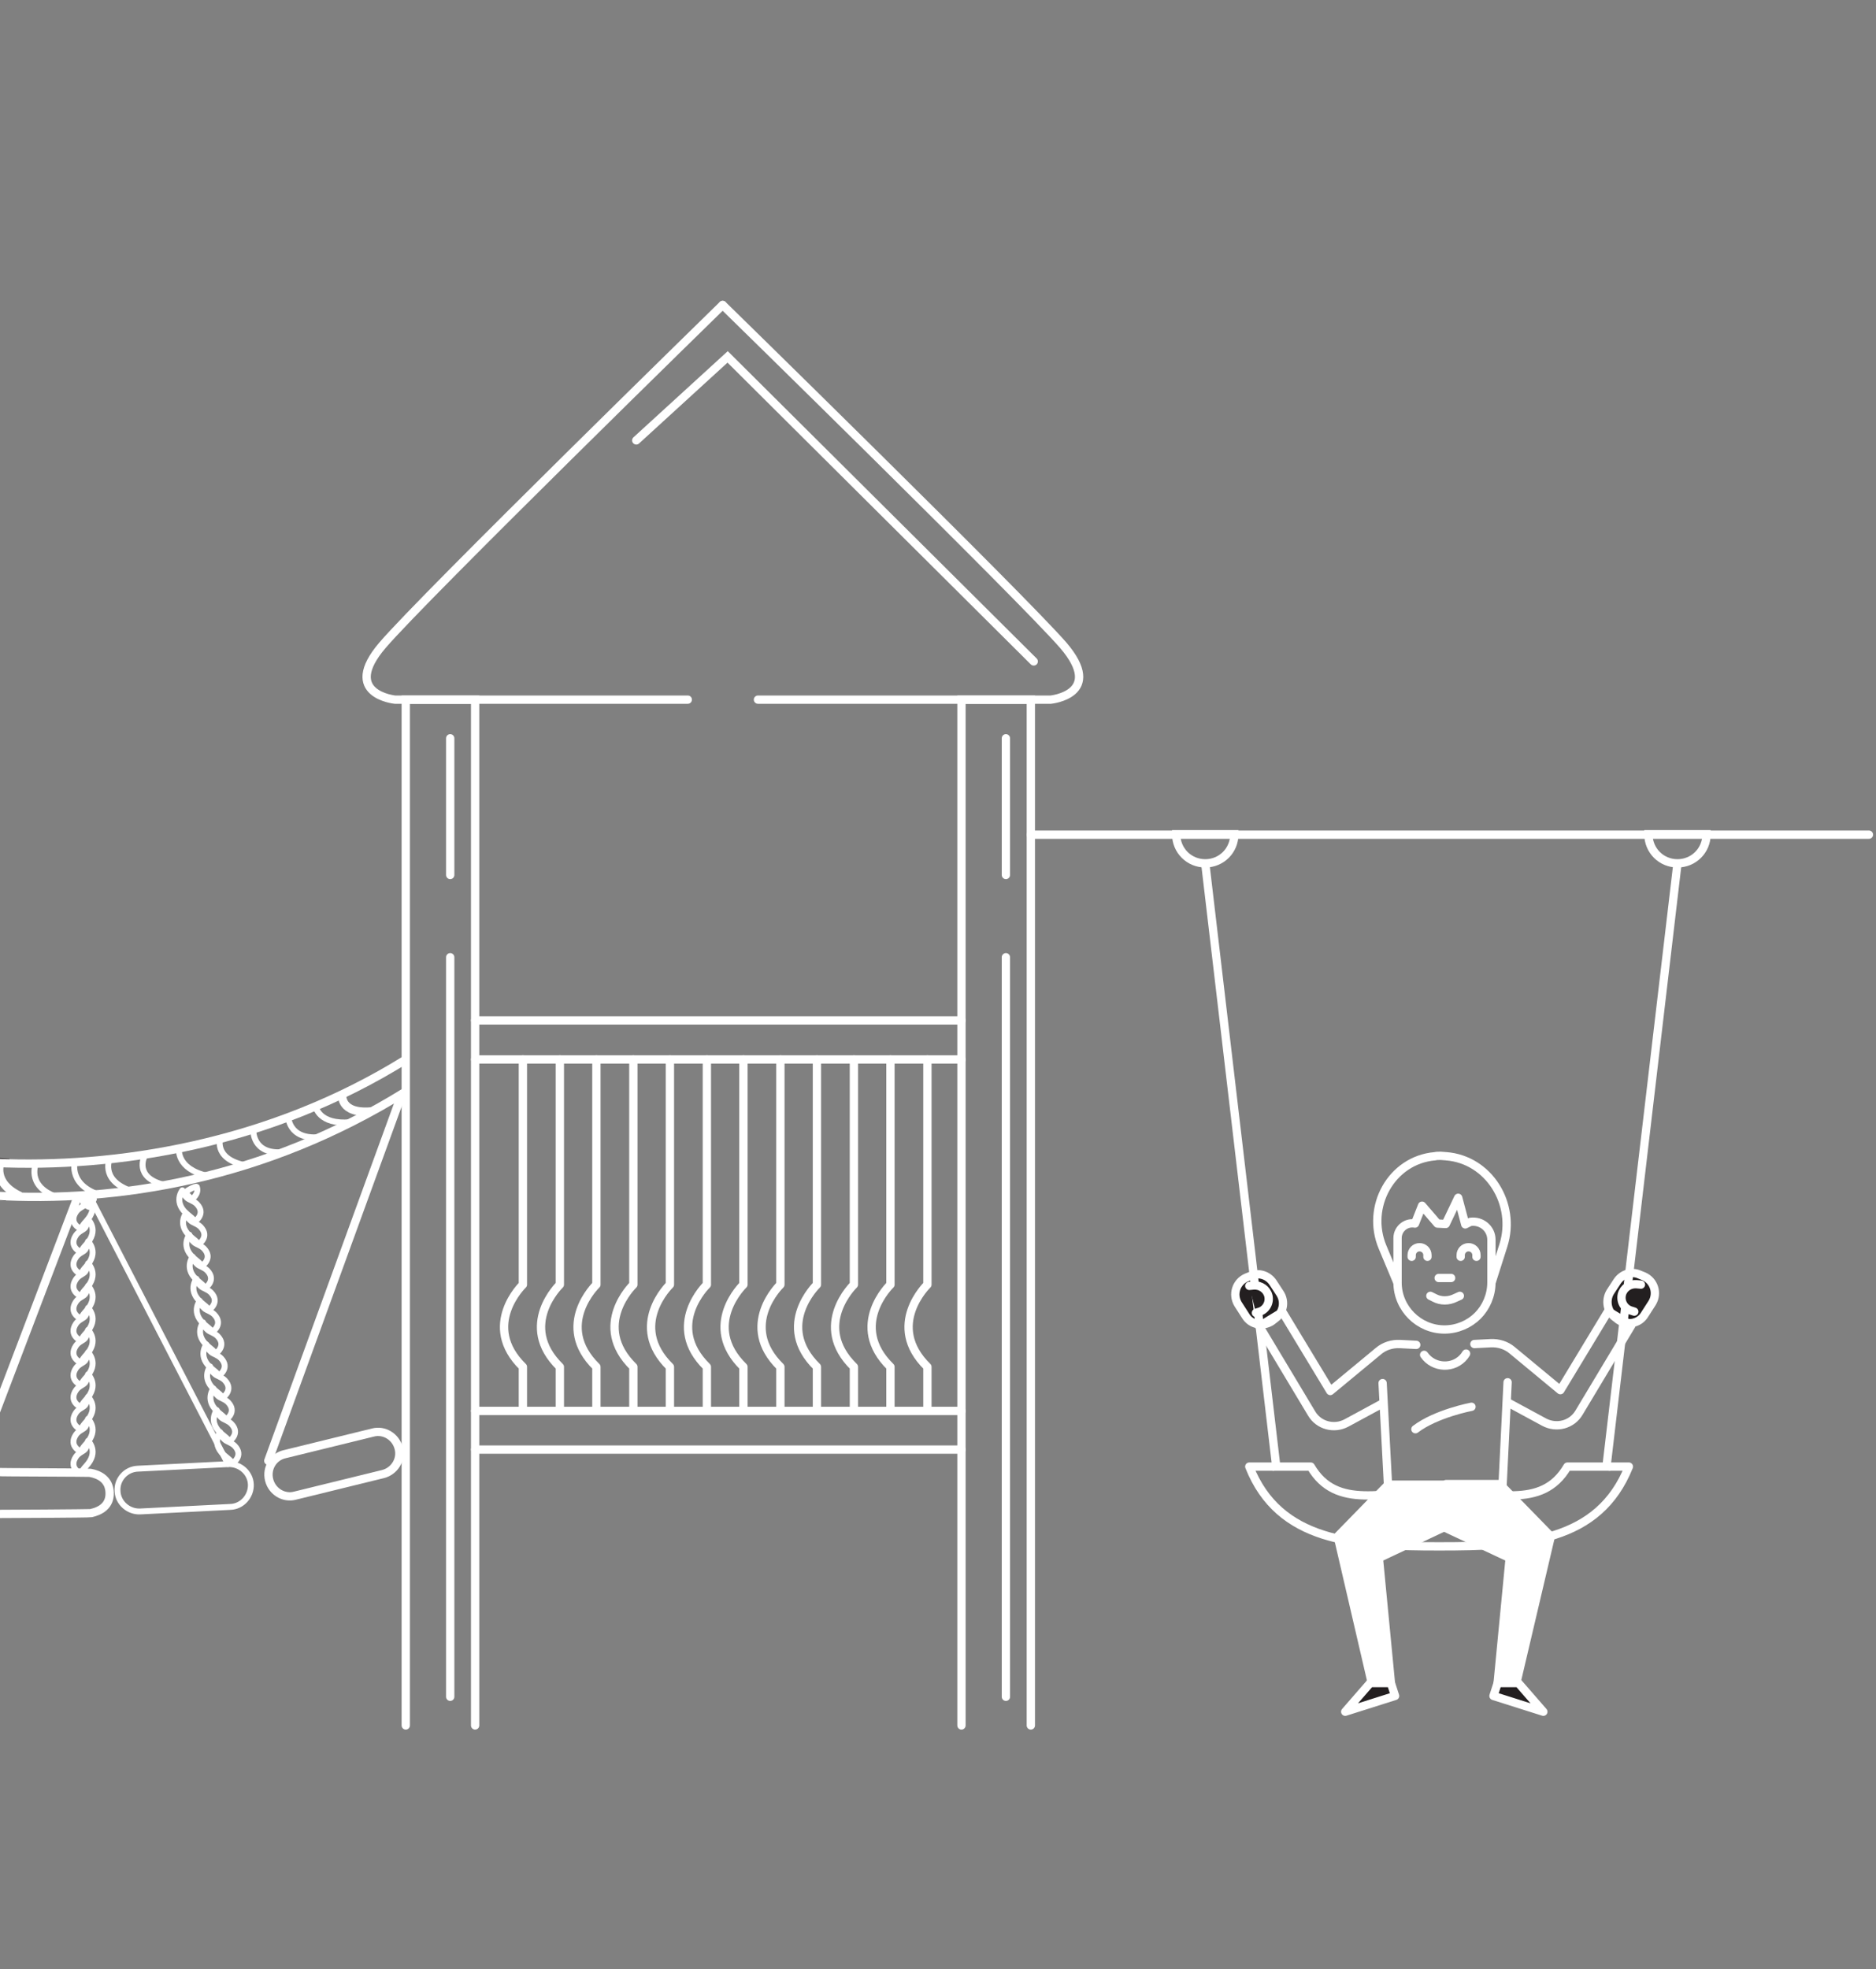 <?xml version="1.0" encoding="utf-8"?>
<!-- Generator: Adobe Illustrator 18.1.1, SVG Export Plug-In . SVG Version: 6.00 Build 0)  -->
<svg version="1.1" xmlns="http://www.w3.org/2000/svg" xmlns:xlink="http://www.w3.org/1999/xlink" x="0px" y="0px"
	 viewBox="0 0 451.7 474" enable-background="new 0 0 451.7 474" xml:space="preserve">
<rect x="0" y="0" width="451.7" height="474" fill="#808080" stroke="none"/>
<g id="g_x5F_bg">
</g>
<g id="b_x5F_bg">
</g>
<g id="g">
	<path fill="none" stroke="#231F20" stroke-width="2" stroke-miterlimit="10" d="M-83.1,255c0,0,35.6,21.7,85.3,24.9"/>
	<path fill="none" stroke="#231F20" stroke-width="2" stroke-miterlimit="10" d="M-83.1,262.6c0,0,36,22.6,84.6,25.4"/>
</g>
<g id="b">
	
		<path fill="#231F20" stroke="#FFFFFF" stroke-width="2" stroke-linecap="round" stroke-linejoin="round" stroke-miterlimit="10" d="
		M308.2,311.3l-1.7-2.6c-1.2-1.8-3.5-2.5-5.4-1.6l-1,0.4c-2.5,1.1-3.4,4.1-2,6.4l1.8,2.8c1.3,2.2,4.2,2.7,6.3,1.3l0.9-0.7
		C309,315.9,309.5,313.3,308.2,311.3z"/>
	
		<path fill="#231F20" stroke="#FFFFFF" stroke-width="2" stroke-linecap="round" stroke-linejoin="round" stroke-miterlimit="10" d="
		M387.7,311l1.7-2.6c1.2-1.8,3.5-2.5,5.4-1.6l1,0.4c2.5,1.1,3.4,4.1,2,6.4l-1.8,2.8c-1.3,2.2-4.2,2.7-6.3,1.3l-0.9-0.7
		C387,315.7,386.5,313,387.7,311z"/>
	<path fill="none" stroke="#FFFFFF" stroke-width="2" stroke-miterlimit="10" d="M64.8,356.2c0.7,2.8,3.5,4.5,6.2,3.8l21.2-5.2
		c2.8-0.7,4.5-3.5,3.8-6.2l0,0c-0.7-2.8-3.5-4.5-6.2-3.8l-21.2,5.2C65.8,350.6,64.1,353.4,64.8,356.2L64.8,356.2z"/>
	<path fill="none" stroke="#FFFFFF" stroke-width="1.419" stroke-miterlimit="10" d="M28.3,358.9c0.1,2.8,2.6,5,5.4,4.9l21.8-1.1
		c2.8-0.1,5-2.6,4.9-5.4l0,0c-0.1-2.8-2.6-5-5.4-4.9l-21.8,1.1C30.3,353.6,28.1,356.1,28.3,358.9L28.3,358.9z"/>
	<path fill="none" stroke="#FFFFFF" stroke-width="2" stroke-miterlimit="10" d="M-1.2,279.9c28.6,1.3,65.8-4.2,99.1-25"/>
	<path fill="none" stroke="#FFFFFF" stroke-width="2" stroke-miterlimit="10" d="M0.1,279.8c0,0-2.1,4.9,4.8,8.1"/>
	<path fill="none" stroke="#FFFFFF" stroke-width="1.419" stroke-miterlimit="10" d="M8.7,279.9c0,0-2.5,5.4,4.7,8.1"/>
	<path fill="none" stroke="#FFFFFF" stroke-width="1.419" stroke-miterlimit="10" d="M18.1,279.2c0,0-1.9,5.5,5.3,8.2"/>
	<path fill="none" stroke="#FFFFFF" stroke-width="1.419" stroke-miterlimit="10" d="M26.5,278.6c0,0-2.6,5.2,4.7,7.9"/>
	<path fill="none" stroke="#FFFFFF" stroke-width="1.419" stroke-miterlimit="10" d="M34.8,278.3c0,0-2.7,5.1,4.8,6.9"/>
	<path fill="none" stroke="#FFFFFF" stroke-width="1.419" stroke-miterlimit="10" d="M43.1,276.5c0,0-0.7,4.8,6.8,6.5"/>
	<path fill="none" stroke="#FFFFFF" stroke-width="1.419" stroke-miterlimit="10" d="M53.1,273.7c0,0-1.9,5,5.6,6.7"/>
	<path fill="none" stroke="#FFFFFF" stroke-width="1.419" stroke-miterlimit="10" d="M69.4,268.6c0,0-0.1,5.8,7.6,5.1"/>
	<path fill="none" stroke="#FFFFFF" stroke-width="1.419" stroke-miterlimit="10" d="M76,266.3c0,0,0.7,4.5,8.4,3.8"/>
	<path fill="none" stroke="#FFFFFF" stroke-width="2" stroke-miterlimit="10" d="M82.4,263.5c0,0-0.6,4.7,7.1,4"/>
	<path fill="none" stroke="#FFFFFF" stroke-width="1.419" stroke-miterlimit="10" d="M61,271.9c0,0-0.4,6.1,7.3,5.4"/>
	
		<path fill="none" stroke="#FFFFFF" stroke-width="1.419" stroke-linecap="round" stroke-linejoin="round" stroke-miterlimit="10" d="
		M22.6,288.7c-1.1,1.2-1.2,1.8-1.2,1.8s-2.1-0.9-1.7-2.8C19.7,287.3,22.8,288.4,22.6,288.7z"/>
	<g>
		
			<path fill="none" stroke="#FFFFFF" stroke-width="1.419" stroke-linecap="round" stroke-linejoin="round" stroke-miterlimit="10" d="
			M21.2,293.5c0,0,2.8,2.6-0.5,6.1c-1.1,1.2-1.2,1.8-1.2,1.8s-3.1-1.3-1.2-4.1c0.7-1,1.7-1.2,2.2-1.8
			C21.2,294.3,21.2,293.5,21.2,293.5z"/>
		
			<path fill="none" stroke="#FFFFFF" stroke-width="1.419" stroke-linecap="round" stroke-linejoin="round" stroke-miterlimit="10" d="
			M21.2,287.9c0,0,2.8,2.6-0.5,6.1c-1.1,1.2-1.2,1.8-1.2,1.8s-3.1-1.3-1.2-4.1c0.7-1,1.7-1.2,2.2-1.8
			C21.2,288.8,21.2,287.9,21.2,287.9z"/>
		
			<path fill="none" stroke="#FFFFFF" stroke-width="1.419" stroke-linecap="round" stroke-linejoin="round" stroke-miterlimit="10" d="
			M21.2,298.8c0,0,2.8,2.6-0.5,6.1c-1.1,1.2-1.2,1.8-1.2,1.8s-3.1-1.3-1.2-4.1c0.7-1,1.7-1.2,2.2-1.8
			C21.2,299.7,21.2,298.8,21.2,298.8z"/>
		
			<path fill="none" stroke="#FFFFFF" stroke-width="1.419" stroke-linecap="round" stroke-linejoin="round" stroke-miterlimit="10" d="
			M21.2,304.1c0,0,2.8,2.6-0.5,6.1c-1.1,1.2-1.2,1.8-1.2,1.8s-3.1-1.3-1.2-4.1c0.7-1,1.7-1.2,2.2-1.8
			C21.2,305,21.2,304.1,21.2,304.1z"/>
		
			<path fill="none" stroke="#FFFFFF" stroke-width="1.419" stroke-linecap="round" stroke-linejoin="round" stroke-miterlimit="10" d="
			M21.2,309.5c0,0,2.8,2.6-0.5,6.1c-1.1,1.2-1.2,1.8-1.2,1.8s-3.1-1.3-1.2-4.1c0.7-1,1.7-1.2,2.2-1.8
			C21.2,310.4,21.2,309.5,21.2,309.5z"/>
		
			<path fill="none" stroke="#FFFFFF" stroke-width="1.419" stroke-linecap="round" stroke-linejoin="round" stroke-miterlimit="10" d="
			M21.2,314.8c0,0,2.8,2.6-0.5,6.1c-1.1,1.2-1.2,1.8-1.2,1.8s-3.1-1.3-1.2-4.1c0.7-1,1.7-1.2,2.2-1.8
			C21.2,315.7,21.2,314.8,21.2,314.8z"/>
		
			<path fill="none" stroke="#FFFFFF" stroke-width="1.419" stroke-linecap="round" stroke-linejoin="round" stroke-miterlimit="10" d="
			M21.2,320.1c0,0,2.8,2.6-0.5,6.1c-1.1,1.2-1.2,1.8-1.2,1.8s-3.1-1.3-1.2-4.1c0.7-1,1.7-1.2,2.2-1.8
			C21.2,321,21.2,320.1,21.2,320.1z"/>
		
			<path fill="none" stroke="#FFFFFF" stroke-width="1.419" stroke-linecap="round" stroke-linejoin="round" stroke-miterlimit="10" d="
			M21.2,325.5c0,0,2.8,2.6-0.5,6.1c-1.1,1.2-1.2,1.8-1.2,1.8s-3.1-1.3-1.2-4.1c0.7-1,1.7-1.2,2.2-1.8
			C21.2,326.4,21.2,325.5,21.2,325.5z"/>
		
			<path fill="none" stroke="#FFFFFF" stroke-width="1.419" stroke-linecap="round" stroke-linejoin="round" stroke-miterlimit="10" d="
			M21.2,330.8c0,0,2.8,2.6-0.5,6.1c-1.1,1.2-1.2,1.8-1.2,1.8s-3.1-1.3-1.2-4.1c0.7-1,1.7-1.2,2.2-1.8
			C21.2,331.7,21.2,330.8,21.2,330.8z"/>
		
			<path fill="none" stroke="#FFFFFF" stroke-width="1.419" stroke-linecap="round" stroke-linejoin="round" stroke-miterlimit="10" d="
			M21.2,336.2c0,0,2.8,2.6-0.5,6.1c-1.1,1.2-1.2,1.8-1.2,1.8s-3.1-1.3-1.2-4.1c0.7-1,1.7-1.2,2.2-1.8
			C21.2,337,21.2,336.2,21.2,336.2z"/>
		
			<path fill="none" stroke="#FFFFFF" stroke-width="1.419" stroke-linecap="round" stroke-linejoin="round" stroke-miterlimit="10" d="
			M21.2,341.5c0,0,2.8,2.6-0.5,6.1c-1.1,1.2-1.2,1.8-1.2,1.8s-3.1-1.3-1.2-4.1c0.7-1,1.7-1.2,2.2-1.8
			C21.2,342.4,21.2,341.5,21.2,341.5z"/>
		
			<path fill="none" stroke="#FFFFFF" stroke-width="1.419" stroke-linecap="round" stroke-linejoin="round" stroke-miterlimit="10" d="
			M21.2,346.8c0,0,2.8,2.6-0.5,6.1c-1.1,1.2-1.2,1.8-1.2,1.8s-3.1-1.3-1.2-4.1c0.7-1,1.7-1.2,2.2-1.8
			C21.2,347.7,21.2,346.8,21.2,346.8z"/>
	</g>
	<g>
		
			<path fill="none" stroke="#FFFFFF" stroke-width="1.419" stroke-linecap="round" stroke-linejoin="round" stroke-miterlimit="10" d="
			M44.8,292c0,0-2.4,3,1.5,6c1.3,1,1.5,1.5,1.5,1.5s2.8-1.8,0.5-4.2c-0.8-0.8-1.9-1-2.4-1.5C44.8,292.9,44.8,292,44.8,292z"/>
		
			<path fill="none" stroke="#FFFFFF" stroke-width="1.419" stroke-linecap="round" stroke-linejoin="round" stroke-miterlimit="10" d="
			M43.9,286.5c0,0-2.4,3,1.5,6c1.3,1,1.5,1.5,1.5,1.5s2.8-1.8,0.5-4.2c-0.8-0.8-1.9-1-2.4-1.5C44,287.4,43.9,286.5,43.9,286.5z"/>
		
			<path fill="none" stroke="#FFFFFF" stroke-width="1.419" stroke-linecap="round" stroke-linejoin="round" stroke-miterlimit="10" d="
			M44.6,287.2c1.3,1,1.5,1.5,1.5,1.5s1.9-1.2,1.3-3C47.2,285.3,44.3,286.9,44.6,287.2z"/>
		
			<path fill="none" stroke="#FFFFFF" stroke-width="1.419" stroke-linecap="round" stroke-linejoin="round" stroke-miterlimit="10" d="
			M45.6,297.2c0,0-2.4,3,1.5,6c1.3,1,1.5,1.5,1.5,1.5s2.8-1.8,0.5-4.2c-0.8-0.8-1.9-1-2.4-1.5C45.7,298.1,45.6,297.2,45.6,297.2z"/>
		
			<path fill="none" stroke="#FFFFFF" stroke-width="1.419" stroke-linecap="round" stroke-linejoin="round" stroke-miterlimit="10" d="
			M46.4,302.5c0,0-2.4,3,1.5,6c1.3,1,1.5,1.5,1.5,1.5s2.8-1.8,0.5-4.2c-0.8-0.8-1.9-1-2.4-1.5C46.5,303.4,46.4,302.5,46.4,302.5z"/>
		
			<path fill="none" stroke="#FFFFFF" stroke-width="1.419" stroke-linecap="round" stroke-linejoin="round" stroke-miterlimit="10" d="
			M47.3,307.8c0,0-2.4,3,1.5,6c1.3,1,1.5,1.5,1.5,1.5s2.8-1.8,0.5-4.2c-0.8-0.8-1.9-1-2.4-1.5C47.3,308.7,47.3,307.8,47.3,307.8z"/>
		
			<path fill="none" stroke="#FFFFFF" stroke-width="1.419" stroke-linecap="round" stroke-linejoin="round" stroke-miterlimit="10" d="
			M48.1,313.1c0,0-2.4,3,1.5,6c1.3,1,1.5,1.5,1.5,1.5s2.8-1.8,0.5-4.2c-0.8-0.8-1.9-1-2.4-1.5C48.1,313.9,48.1,313.1,48.1,313.1z"/>
		
			<path fill="none" stroke="#FFFFFF" stroke-width="1.419" stroke-linecap="round" stroke-linejoin="round" stroke-miterlimit="10" d="
			M48.9,318.3c0,0-2.4,3,1.5,6c1.3,1,1.5,1.5,1.5,1.5s2.8-1.8,0.5-4.2c-0.8-0.8-1.9-1-2.4-1.5C49,319.2,48.9,318.3,48.9,318.3z"/>
		
			<path fill="none" stroke="#FFFFFF" stroke-width="1.419" stroke-linecap="round" stroke-linejoin="round" stroke-miterlimit="10" d="
			M49.7,323.6c0,0-2.4,3,1.5,6c1.3,1,1.5,1.5,1.5,1.5s2.8-1.8,0.5-4.2c-0.8-0.8-1.9-1-2.4-1.5C49.8,324.5,49.7,323.6,49.7,323.6z"/>
		
			<path fill="none" stroke="#FFFFFF" stroke-width="1.419" stroke-linecap="round" stroke-linejoin="round" stroke-miterlimit="10" d="
			M50.6,328.9c0,0-2.4,3,1.5,6c1.3,1,1.5,1.5,1.5,1.5s2.8-1.8,0.5-4.2c-0.8-0.8-1.9-1-2.4-1.5C50.6,329.8,50.6,328.9,50.6,328.9z"/>
		
			<path fill="none" stroke="#FFFFFF" stroke-width="1.419" stroke-linecap="round" stroke-linejoin="round" stroke-miterlimit="10" d="
			M51.4,334.2c0,0-2.4,3,1.5,6c1.3,1,1.5,1.5,1.5,1.5s2.8-1.8,0.5-4.2c-0.8-0.8-1.9-1-2.4-1.5C51.4,335,51.4,334.2,51.4,334.2z"/>
		
			<path fill="none" stroke="#FFFFFF" stroke-width="1.419" stroke-linecap="round" stroke-linejoin="round" stroke-miterlimit="10" d="
			M52.2,339.4c0,0-2.4,3,1.5,6c1.3,1,1.5,1.5,1.5,1.5s2.8-1.8,0.5-4.2c-0.8-0.8-1.9-1-2.4-1.5C52.3,340.3,52.2,339.4,52.2,339.4z"/>
		
			<path fill="none" stroke="#FFFFFF" stroke-width="1.419" stroke-linecap="round" stroke-linejoin="round" stroke-miterlimit="10" d="
			M53,344.7c0,0-2.4,3,1.5,6c1.3,1,1.5,1.5,1.5,1.5s2.8-1.8,0.5-4.2c-0.8-0.8-1.9-1-2.4-1.5C53.1,345.6,53,344.7,53,344.7z"/>
	</g>
	
		<line fill="none" stroke="#FFFFFF" stroke-width="2" stroke-linecap="round" stroke-linejoin="round" stroke-miterlimit="10" x1="18.3" y1="289.1" x2="-1" y2="339.8"/>
	
		<line fill="none" stroke="#FFFFFF" stroke-width="2" stroke-linecap="round" stroke-linejoin="round" stroke-miterlimit="10" x1="96.1" y1="265.1" x2="64.6" y2="351.6"/>
	
		<line fill="none" stroke="#FFFFFF" stroke-width="1.419" stroke-linecap="round" stroke-linejoin="round" stroke-miterlimit="10" x1="22.2" y1="289.1" x2="54.9" y2="352.4"/>
	<polyline fill="none" stroke="#FFFFFF" stroke-width="2" stroke-linecap="round" stroke-miterlimit="10" points="97.7,415.3 
		97.7,168.4 114.4,168.4 114.4,415.3 	"/>
	
		<line fill="none" stroke="#FFFFFF" stroke-width="2" stroke-linecap="round" stroke-miterlimit="10" x1="108.4" y1="408.4" x2="108.4" y2="230.4"/>
	
		<line fill="none" stroke="#FFFFFF" stroke-width="2" stroke-linecap="round" stroke-miterlimit="10" x1="108.4" y1="210.6" x2="108.4" y2="177.7"/>
	<polyline fill="none" stroke="#FFFFFF" stroke-width="2" stroke-linecap="round" stroke-miterlimit="10" points="231.5,415.3 
		231.5,168.4 248.2,168.4 248.2,415.3 	"/>
	
		<line fill="none" stroke="#FFFFFF" stroke-width="2" stroke-linecap="round" stroke-miterlimit="10" x1="242.2" y1="408.4" x2="242.2" y2="230.4"/>
	
		<line fill="none" stroke="#FFFFFF" stroke-width="2" stroke-linecap="round" stroke-miterlimit="10" x1="242.2" y1="210.6" x2="242.2" y2="177.7"/>
	
		<line fill="none" stroke="#FFFFFF" stroke-width="2" stroke-linecap="round" stroke-miterlimit="10" x1="114.4" y1="255" x2="231.5" y2="255"/>
	
		<line fill="none" stroke="#FFFFFF" stroke-width="2" stroke-linecap="round" stroke-miterlimit="10" x1="114.4" y1="245.6" x2="231.5" y2="245.6"/>
	
		<line fill="none" stroke="#FFFFFF" stroke-width="2" stroke-linecap="round" stroke-miterlimit="10" x1="114.4" y1="348.9" x2="231.5" y2="348.9"/>
	
		<line fill="none" stroke="#FFFFFF" stroke-width="2" stroke-linecap="round" stroke-miterlimit="10" x1="114.4" y1="339.6" x2="231.5" y2="339.6"/>
	<path fill="none" stroke="#FFFFFF" stroke-width="2" stroke-linecap="round" stroke-miterlimit="10" d="M165.6,168.4H95.1
		c0,0-13.1-1.3-3-13.1S174,73.4,174,73.4"/>
	<path fill="none" stroke="#FFFFFF" stroke-width="2" stroke-linecap="round" stroke-miterlimit="10" d="M182.5,168.4h70.5
		c0,0,13.1-1.3,3-13.1C245.7,143.5,174,73.4,174,73.4"/>
	<path fill="none" stroke="#FFFFFF" stroke-width="2" stroke-linecap="round" stroke-linejoin="round" stroke-miterlimit="10" d="
		M125.9,255v54.2c0,0-10.2,9.8,0,19.8v9.9"/>
	<path fill="none" stroke="#FFFFFF" stroke-width="2" stroke-linecap="round" stroke-linejoin="round" stroke-miterlimit="10" d="
		M134.8,255v54.2c0,0-10.2,9.8,0,19.8v9.9"/>
	<path fill="none" stroke="#FFFFFF" stroke-width="2" stroke-linecap="round" stroke-linejoin="round" stroke-miterlimit="10" d="
		M143.6,255v54.2c0,0-10.2,9.8,0,19.8v9.9"/>
	<path fill="none" stroke="#FFFFFF" stroke-width="2" stroke-linecap="round" stroke-linejoin="round" stroke-miterlimit="10" d="
		M152.5,255v54.2c0,0-10.2,9.8,0,19.8v9.9"/>
	<path fill="none" stroke="#FFFFFF" stroke-width="2" stroke-linecap="round" stroke-linejoin="round" stroke-miterlimit="10" d="
		M161.3,255v54.2c0,0-10.2,9.8,0,19.8v9.9"/>
	<path fill="none" stroke="#FFFFFF" stroke-width="2" stroke-linecap="round" stroke-linejoin="round" stroke-miterlimit="10" d="
		M170.2,255v54.2c0,0-10.2,9.8,0,19.8v9.9"/>
	<path fill="none" stroke="#FFFFFF" stroke-width="2" stroke-linecap="round" stroke-linejoin="round" stroke-miterlimit="10" d="
		M179,255v54.2c0,0-10.2,9.8,0,19.8v9.9"/>
	<path fill="none" stroke="#FFFFFF" stroke-width="2" stroke-linecap="round" stroke-linejoin="round" stroke-miterlimit="10" d="
		M187.9,255v54.2c0,0-10.2,9.8,0,19.8v9.9"/>
	<path fill="none" stroke="#FFFFFF" stroke-width="2" stroke-linecap="round" stroke-linejoin="round" stroke-miterlimit="10" d="
		M196.7,255v54.2c0,0-10.2,9.8,0,19.8v9.9"/>
	<path fill="none" stroke="#FFFFFF" stroke-width="2" stroke-linecap="round" stroke-linejoin="round" stroke-miterlimit="10" d="
		M205.6,255v54.2c0,0-10.2,9.8,0,19.8v9.9"/>
	<path fill="none" stroke="#FFFFFF" stroke-width="2" stroke-linecap="round" stroke-linejoin="round" stroke-miterlimit="10" d="
		M214.4,255v54.2c0,0-10.2,9.8,0,19.8v9.9"/>
	<path fill="none" stroke="#FFFFFF" stroke-width="2" stroke-linecap="round" stroke-linejoin="round" stroke-miterlimit="10" d="
		M223.3,255v54.2c0,0-10.2,9.8,0,19.8v9.9"/>
	<path fill="none" stroke="#FFFFFF" stroke-width="2" stroke-linecap="round" stroke-miterlimit="10" d="M403.9,207.8
		c3.9,0,7-3.1,7-7h-14C396.9,204.7,400,207.8,403.9,207.8z"/>
	<path fill="none" stroke="#FFFFFF" stroke-width="2" stroke-linecap="round" stroke-miterlimit="10" d="M290.2,207.8
		c-3.9,0-7-3.1-7-7h14C297.2,204.7,294.1,207.8,290.2,207.8z"/>
	
		<line fill="none" stroke="#FFFFFF" stroke-width="2" stroke-linecap="round" stroke-miterlimit="10" x1="248.2" y1="200.9" x2="450" y2="200.9"/>
	<line fill="none" stroke="#FFFFFF" stroke-width="2" stroke-miterlimit="10" x1="403.9" y1="207.8" x2="386.7" y2="353.9"/>
	<line fill="none" stroke="#FFFFFF" stroke-width="2" stroke-miterlimit="10" x1="290.2" y1="207.8" x2="307.4" y2="353.9"/>
	<path fill="none" stroke="#FFFFFF" stroke-width="2" stroke-linecap="round" stroke-miterlimit="10" d="M231.5,177.7"/>
	<polyline fill="none" stroke="#FFFFFF" stroke-width="2" stroke-linecap="round" stroke-miterlimit="10" points="248.9,159.2 
		175.2,85.9 153.2,106 	"/>
	<path fill="none" stroke="#FFFFFF" stroke-width="2" stroke-linecap="round" stroke-linejoin="round" stroke-miterlimit="10" d="
		M332.7,337.9l-8.5,4.6c-3,1.6-6.7,0.6-8.4-2.3l-12.6-21l5.6-3.4l11.5,19l11.6-9.6c1.4-1.2,3.3-1.8,5.2-1.7l3.9,0.2"/>
	<path fill="none" stroke="#FFFFFF" stroke-width="2" stroke-linecap="round" stroke-linejoin="round" stroke-miterlimit="10" d="
		M363.3,337.7l8.5,4.6c3,1.6,6.7,0.6,8.4-2.3l12.6-21l-5.6-3.4l-11.5,19l-11.6-9.6c-1.4-1.2-3.3-1.8-5.2-1.7l-3.9,0.2"/>
	<path fill="none" stroke="#FFFFFF" stroke-width="2" stroke-linecap="round" stroke-linejoin="round" stroke-miterlimit="10" d="
		M377.4,353c-6.2,10.6-17.7,5.9-30.9,5.9s-24.7,4.7-30.9-5.9h-14.8c7.2,18.1,25,19.2,45.7,19.2c20.7,0,38.4-1,45.7-19.2H377.4z"/>
	
		<polyline fill="#FFFFFF" stroke="#FFFFFF" stroke-width="2" stroke-linecap="round" stroke-linejoin="round" stroke-miterlimit="10" points="
		347.7,367.6 332,375 334.9,405.1 330.3,405.1 322.1,369.8 334.2,357.4 361.3,357.4 373.4,369.8 365.1,405.1 360.6,405.1 363.5,375 
		347.7,367.6 	"/>
	<path fill="none" stroke="#FFFFFF" stroke-width="2" stroke-linecap="round" stroke-linejoin="round" stroke-miterlimit="10" d="
		M354,294.1c2.7-0.4,5.1,1.6,5.1,4.3v10.3c0,3.1-1.3,6-3.3,8c-2,2-4.9,3.3-8,3.3h0c-6.2,0-11.3-5.1-11.3-11.3V298
		c0-2.2,2-3.9,4.2-3.5l0,0l1.7-4.3l3.7,4.3l2,0.1l3-6.3l1.7,6.4L354,294.1z"/>
	<path fill="none" stroke="#FFFFFF" stroke-width="2" stroke-linecap="round" stroke-linejoin="round" stroke-miterlimit="10" d="
		M348.9,278.6"/>
	<path fill="none" stroke="#FFFFFF" stroke-width="2" stroke-linecap="round" stroke-linejoin="round" stroke-miterlimit="10" d="
		M357.2,269.1"/>
	
		<line fill="none" stroke="#FFFFFF" stroke-width="2" stroke-linecap="round" stroke-linejoin="round" stroke-miterlimit="10" x1="346.4" y1="307.6" x2="349.4" y2="307.6"/>
	<path fill="none" stroke="#FFFFFF" stroke-width="2" stroke-linecap="round" stroke-linejoin="round" stroke-miterlimit="10" d="
		M351.5,311.9l-1.1,0.5c-1.6,0.8-3.5,0.8-5,0l-1-0.5"/>
	<path fill="none" stroke="#FFFFFF" stroke-width="2" stroke-linecap="round" stroke-miterlimit="10" d="M351.7,302.5v-0.4
		c0-1,0.8-1.9,1.9-1.9l0,0c1,0,1.9,0.8,1.9,1.9v0.4"/>
	<path fill="none" stroke="#FFFFFF" stroke-width="2" stroke-linecap="round" stroke-miterlimit="10" d="M339.9,302.5v-0.4
		c0-1,0.8-1.9,1.9-1.9h0c1,0,1.9,0.8,1.9,1.9v0.4"/>
	<path fill="none" stroke="#FFFFFF" stroke-width="2" stroke-linejoin="round" stroke-miterlimit="10" d="M359.1,308.8l2.9-9.1
		c3.1-9.9-3.5-20.6-13.8-21.4c-0.4,0-0.9-0.1-1.3-0.1h0c-0.5,0-1,0-1.4,0.1c-10.5,0.9-16.7,12.2-12.6,21.9l3.6,8.6"/>
	<path fill="none" stroke="#FFFFFF" stroke-width="2" stroke-miterlimit="10" d="M-1.2,287.8c29.1,1.7,64.8-3.8,99.1-25.2"/>
	<path fill="none" stroke="#FFFFFF" stroke-width="2" stroke-linecap="round" stroke-miterlimit="10" d="M354.3,338.6
		c0,0-8.5,1.6-13.5,5.4"/>
	
		<path fill="#231F20" stroke="#FFFFFF" stroke-width="2" stroke-linecap="round" stroke-linejoin="round" stroke-miterlimit="10" d="
		M300.8,309.5l1.1-0.1c1.6-0.1,3.1,0.9,3.5,2.5l0,0c0.4,1.8-0.7,3.5-2.4,3.9l-0.6,0.2"/>
	
		<polyline fill="none" stroke="#FFFFFF" stroke-width="2" stroke-linecap="round" stroke-linejoin="round" stroke-miterlimit="10" points="
		332.9,332.9 334.2,357.4 347.7,357.4 	"/>
	
		<path fill="#231F20" stroke="#FFFFFF" stroke-width="2" stroke-linecap="round" stroke-linejoin="round" stroke-miterlimit="10" d="
		M395.1,309.2l-1.1-0.1c-1.6-0.1-3.1,0.9-3.5,2.5l0,0c-0.4,1.8,0.7,3.5,2.4,3.9l0.6,0.2"/>
	
		<polyline fill="none" stroke="#FFFFFF" stroke-width="2" stroke-linecap="round" stroke-linejoin="round" stroke-miterlimit="10" points="
		363,332.7 361.8,357.2 348.2,357.2 	"/>
	<path fill="none" stroke="#FFFFFF" stroke-width="2" stroke-linecap="round" stroke-linejoin="round" stroke-miterlimit="10" d="
		M353,325.8l-0.4,0.6c-2.5,3.2-7.4,3-9.7-0.3h0"/>
	<path fill="none" stroke="#FFFFFF" stroke-width="2" stroke-miterlimit="10" d="M-1.7,364.4c1.8,0,23.2-0.1,23.6-0.2
		c2.3-0.5,4.6-1.8,4.5-4.9c-0.1-3.2-2.5-4.4-4.7-4.8c-0.4-0.1-21.9-0.1-22.3-0.2"/>
	
		<path fill="#231F20" stroke="#FFFFFF" stroke-width="2" stroke-linecap="round" stroke-linejoin="round" stroke-miterlimit="10" d="
		M334.9,405.1l1,3.1l-12,3.8c0,0,0,0,6-6.9H334.9z"/>
	
		<path fill="#231F20" stroke="#FFFFFF" stroke-width="2" stroke-linecap="round" stroke-linejoin="round" stroke-miterlimit="10" d="
		M360.6,405.1l-1,3.1l12,3.8c0,0,0,0-6-6.9H360.6z"/>
</g>
</svg>
